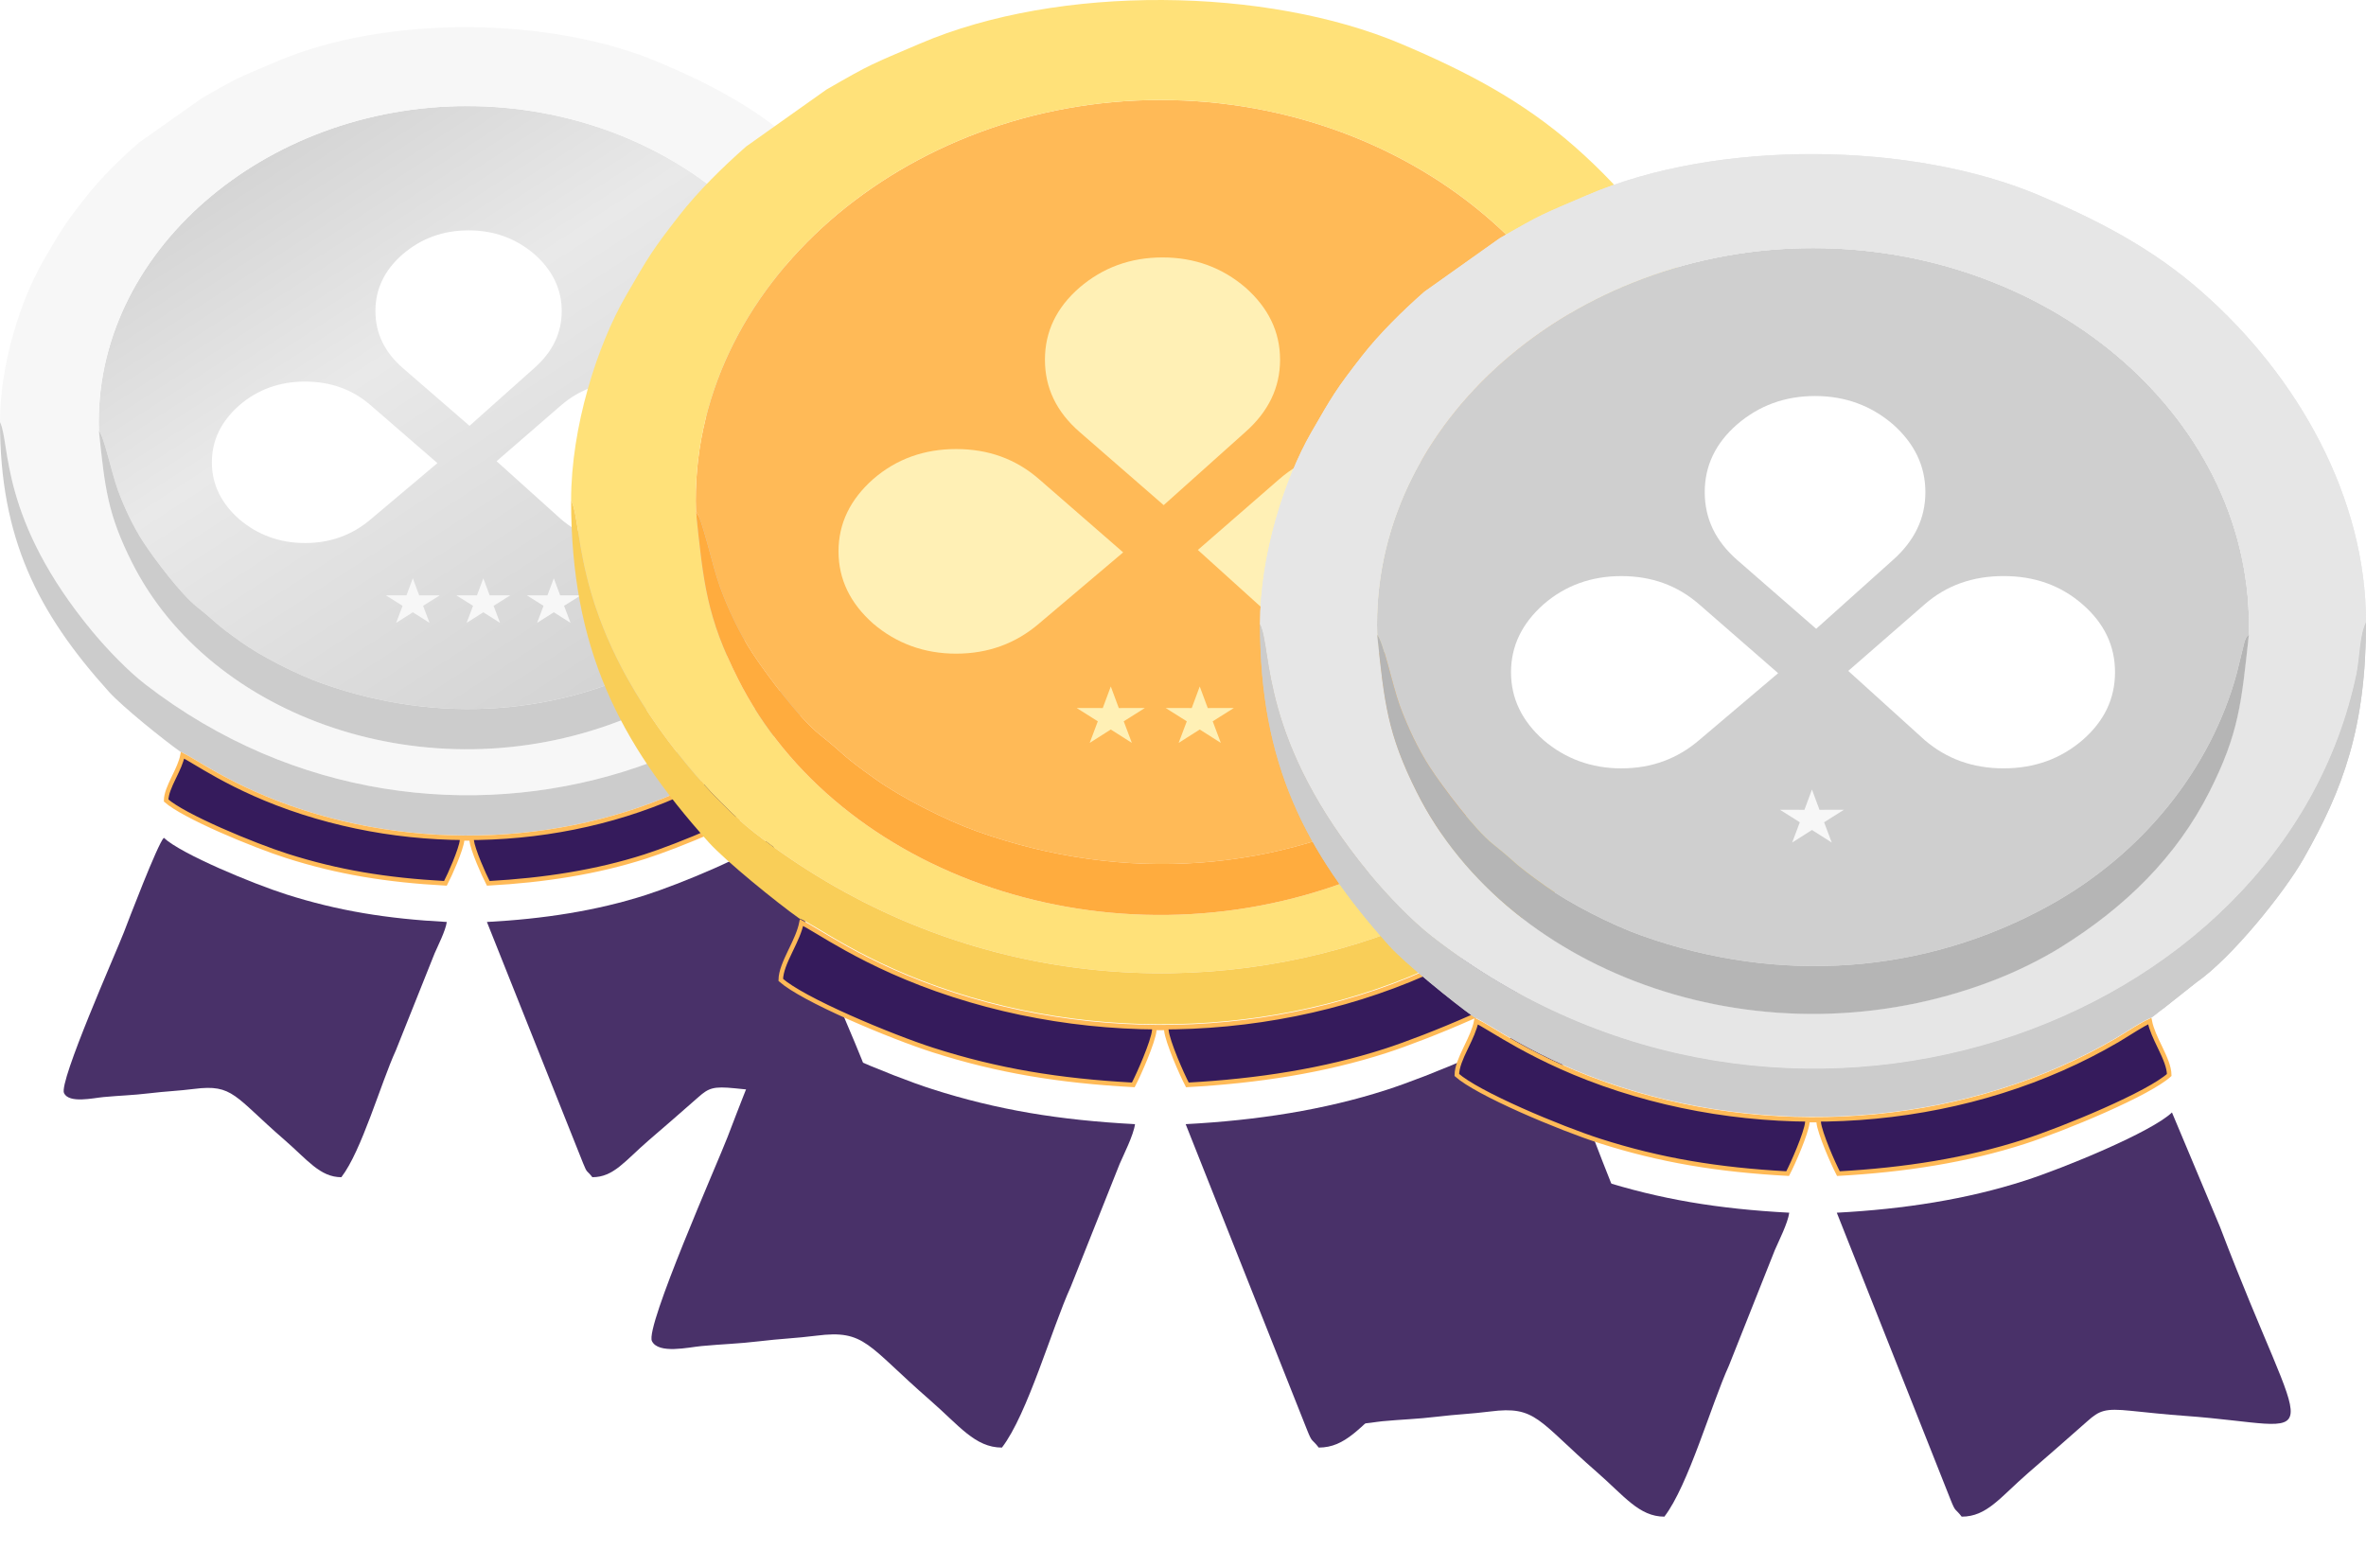 <svg width="261" height="173" viewBox="0 0 261 173" fill="none" xmlns="http://www.w3.org/2000/svg">
<g clip-path="url(#clip0_4621_3186)">
<path fill-rule="evenodd" clip-rule="evenodd" d="M10.909 47.53C11.474 48.101 12.327 52.239 13.015 54.103C13.738 56.066 14.725 58.15 15.828 59.83C17.1 61.767 19.981 65.576 21.728 66.955C24.103 68.833 23.452 68.609 26.635 70.857C28.899 72.456 32.712 74.399 35.523 75.396C48.345 79.945 61.842 78.995 73.441 72.644C82.168 67.869 88.532 59.995 90.961 51.11L91.698 48.122C91.944 47.611 91.757 47.861 92.093 47.523C92.615 27.748 73.918 11.708 51.5 11.706C29.187 11.704 10.256 27.862 10.909 47.53Z" fill="url(#paint0_linear_4621_3186)"/>
<path fill-rule="evenodd" clip-rule="evenodd" d="M4.798 28.739C6.738 25.404 7.017 24.875 9.467 21.744C11.088 19.669 13.275 17.526 15.297 15.758L22.315 10.8C26.326 8.497 26.172 8.644 30.453 6.813C42.694 1.578 60.821 1.881 72.543 6.817C78.21 9.203 83.141 11.769 87.703 15.758C96.734 23.654 103 34.873 103 46.374C102.39 47.619 102.428 49.672 102.111 51.181C95.194 84.029 48.766 100.799 16.023 75.496C14.162 74.059 11.862 71.681 10.229 69.714C-0.091 57.289 1.168 48.935 0 46.567C0 40.165 2.287 33.06 4.798 28.739ZM14.587 62.103C23.243 79.264 47.156 87.603 68.178 79.606C70.456 78.739 72.713 77.634 74.56 76.493C80.646 72.735 85.38 68.05 88.409 62.097C91.19 56.632 91.394 53.847 92.093 47.523C92.615 27.748 73.918 11.708 51.5 11.706C29.187 11.704 10.256 27.862 10.909 47.531C11.572 53.84 11.86 56.699 14.587 62.103Z" fill="#F7F7F7"/>
<g filter="url(#filter0_d_4621_3186)">
<path fill-rule="evenodd" clip-rule="evenodd" d="M49.286 97.717C42.675 97.367 37.256 96.482 31.564 94.669C27.982 93.528 20.002 90.238 18.071 88.429C17.39 89.107 14.121 97.67 13.672 98.842C12.835 101.021 6.454 115.374 7.064 116.606C7.636 117.761 10.27 117.14 11.399 117.036C13.246 116.862 14.627 116.839 16.456 116.619C18.264 116.4 19.659 116.359 21.435 116.133C25.718 115.588 25.852 116.963 31.358 121.736C33.912 123.951 35.303 125.876 37.655 125.876C39.892 122.981 42.006 115.519 43.667 111.883L47.941 101.186C48.292 100.37 49.154 98.685 49.286 97.717Z" fill="#493169"/>
</g>
<g filter="url(#filter1_d_4621_3186)">
<path fill-rule="evenodd" clip-rule="evenodd" d="M53.714 97.717L64.331 124.354C64.793 125.511 64.716 125.064 65.345 125.876C67.69 125.876 68.922 124.094 71.506 121.856C73.418 120.198 75.147 118.721 77.034 117.047C78.182 116.031 78.686 115.827 81.084 116.068C82.674 116.228 84.257 116.404 86.086 116.534C99.763 117.517 97.694 120.684 89.398 99.021L84.929 88.429C83.037 90.242 74.861 93.581 71.247 94.74C65.835 96.478 59.961 97.387 53.714 97.717Z" fill="#493169"/>
</g>
<path fill-rule="evenodd" clip-rule="evenodd" d="M0 46.567C0 59.373 4.115 67.557 12.021 76.328C13.489 77.956 18.085 81.663 19.936 82.96C21.229 83.408 25.498 86.808 33.515 89.38C48.794 94.285 66.275 92.718 79.757 84.847C80.662 84.318 82.227 83.254 83.064 82.965C83.532 82.633 83.69 82.462 84.137 82.153L87.181 79.756C90.464 77.498 95.373 71.441 97.188 68.269C100.895 61.787 103 56.085 103 46.374C102.39 47.619 102.428 49.672 102.111 51.181C95.194 84.029 48.766 100.799 16.023 75.496C14.162 74.058 11.862 71.681 10.229 69.714C-0.091 57.289 1.168 48.935 0 46.567Z" fill="#CCCCCC"/>
<path d="M31.642 94.427C29.862 93.86 26.98 92.756 24.302 91.568C22.963 90.974 21.679 90.36 20.611 89.784C19.597 89.236 18.795 88.731 18.325 88.316C18.336 87.576 18.707 86.749 19.142 85.844C19.172 85.783 19.202 85.721 19.232 85.659C19.597 84.904 19.984 84.103 20.138 83.323C20.428 83.466 20.824 83.698 21.345 84.008C21.42 84.053 21.497 84.099 21.577 84.147C22.247 84.547 23.079 85.045 24.081 85.596C26.322 86.829 29.409 88.33 33.437 89.622C48.78 94.55 66.337 92.976 79.885 85.067C80.138 84.919 80.448 84.726 80.777 84.522C81.035 84.361 81.305 84.192 81.568 84.034C82.044 83.746 82.499 83.486 82.861 83.322C83.015 84.099 83.401 84.899 83.766 85.655C83.797 85.719 83.828 85.782 83.858 85.845C84.294 86.75 84.664 87.578 84.675 88.317C84.213 88.732 83.408 89.24 82.38 89.794C81.299 90.376 79.993 90.996 78.63 91.598C75.904 92.801 72.966 93.922 71.169 94.498C65.829 96.213 60.034 97.118 53.862 97.455C53.593 96.941 53.182 96.049 52.816 95.15C52.614 94.657 52.428 94.165 52.287 93.736C52.143 93.302 52.052 92.949 52.03 92.725L52.008 92.496H51.777H51.223H50.991L50.969 92.725C50.948 92.949 50.856 93.302 50.713 93.736C50.571 94.165 50.385 94.657 50.184 95.15C49.817 96.049 49.407 96.941 49.137 97.455C42.618 97.1 37.262 96.218 31.642 94.427Z" fill="#351B5C" stroke="#FFBA57" stroke-width="0.5"/>
<path fill-rule="evenodd" clip-rule="evenodd" d="M92.093 47.523C91.757 47.861 91.943 47.611 91.698 48.122L90.961 51.11C88.531 59.995 82.168 67.869 73.441 72.644C61.842 78.995 48.344 79.945 35.523 75.396C32.712 74.399 28.901 72.456 26.634 70.857C23.452 68.609 24.103 68.833 21.728 66.955C19.981 65.576 17.1 61.767 15.827 59.83C14.725 58.15 13.738 56.066 13.014 54.103C12.327 52.239 11.474 48.101 10.909 47.53C11.572 53.839 11.86 56.699 14.586 62.103C23.243 79.264 47.156 87.603 68.178 79.606C70.456 78.739 72.713 77.634 74.559 76.493C80.646 72.735 85.38 68.05 88.409 62.097C91.19 56.632 91.394 53.847 92.093 47.523Z" fill="#CCCCCC"/>
<path d="M61.895 44.716C63.92 42.958 66.361 42.095 69.247 42.095C72.135 42.095 74.573 42.958 76.601 44.716C78.629 46.474 79.625 48.559 79.625 51.002C79.625 53.444 78.629 55.531 76.601 57.287C74.573 59.016 72.135 59.908 69.247 59.908C66.361 59.908 63.92 59.016 61.895 57.287L54.78 50.882L61.895 44.716ZM44.438 40.606C42.413 38.848 41.414 36.763 41.414 34.321C41.414 31.878 42.413 29.791 44.438 28.035C46.466 26.306 48.871 25.414 51.688 25.414C54.506 25.414 56.913 26.306 58.941 28.035C60.933 29.791 61.965 31.878 61.965 34.321C61.965 36.763 60.933 38.848 58.941 40.606L51.793 46.98L44.438 40.606ZM40.899 57.289C38.871 59.017 36.467 59.91 33.647 59.91C30.866 59.91 28.425 59.017 26.397 57.289C24.405 55.533 23.373 53.446 23.373 51.004C23.373 48.561 24.405 46.476 26.397 44.718C28.425 42.96 30.866 42.097 33.647 42.097C36.467 42.097 38.871 42.96 40.899 44.718L48.252 51.092L40.899 57.289Z" fill="white"/>
<path d="M61.091 63.802L61.792 65.682L64.072 65.678L62.226 66.837L62.933 68.715L61.091 67.551L59.249 68.715L59.959 66.837L58.113 65.678L60.393 65.682L61.091 63.802Z" fill="#F7F7F7"/>
<path d="M53.318 63.802L54.016 65.682L56.296 65.678L54.45 66.837L55.16 68.715L53.318 67.551L51.476 68.715L52.183 66.837L50.337 65.678L52.617 65.682L53.318 63.802Z" fill="#F7F7F7"/>
<path d="M45.54 63.802L46.241 65.682L48.521 65.678L46.675 66.837L47.383 68.715L45.54 67.551L43.701 68.715L44.408 66.837L42.562 65.678L44.842 65.682L45.54 63.802Z" fill="#F7F7F7"/>
</g>
<path fill-rule="evenodd" clip-rule="evenodd" d="M76.769 56.428C77.482 57.151 78.559 62.394 79.426 64.757C80.34 67.244 81.585 69.885 82.977 72.013C84.583 74.468 88.219 79.295 90.424 81.042C93.422 83.422 92.6 83.138 96.617 85.987C99.474 88.013 104.287 90.475 107.835 91.738C124.018 97.502 141.053 96.299 155.693 88.252C166.708 82.201 174.739 72.223 177.805 60.964L178.736 57.178C179.045 56.53 178.81 56.847 179.234 56.418C179.893 31.36 156.294 11.035 128 11.032C99.838 11.03 75.945 31.505 76.769 56.428Z" fill="#FFBA57"/>
<path fill-rule="evenodd" clip-rule="evenodd" d="M69.056 32.616C71.504 28.39 71.856 27.719 74.948 23.752C76.995 21.123 79.755 18.406 82.306 16.166L91.165 9.883C96.227 6.965 96.032 7.152 101.435 4.832C116.885 -1.802 139.765 -1.418 154.559 4.837C161.711 7.86 167.936 11.112 173.694 16.166C185.092 26.172 193 40.389 193 54.963C192.23 56.54 192.278 59.142 191.878 61.053C183.148 102.678 124.55 123.928 83.223 91.865C80.875 90.044 77.972 87.031 75.91 84.539C62.886 68.794 64.475 58.207 63 55.207C63 47.095 65.886 38.091 69.056 32.616ZM81.41 74.894C92.336 96.64 122.517 107.207 149.05 97.074C151.925 95.975 154.774 94.574 157.104 93.129C164.786 88.366 170.762 82.43 174.584 74.887C178.094 67.961 178.352 64.433 179.234 56.418C179.892 31.36 156.294 11.035 128 11.032C99.838 11.03 75.944 31.505 76.769 56.428C77.605 64.422 77.969 68.046 81.41 74.894Z" fill="#FFE179"/>
<g filter="url(#filter2_d_4621_3186)">
<path fill-rule="evenodd" clip-rule="evenodd" d="M125.206 120.023C116.862 119.58 110.022 118.458 102.838 116.161C98.317 114.715 88.245 110.546 85.808 108.253C84.949 109.113 80.823 119.964 80.256 121.449C79.2 124.21 71.146 142.397 71.916 143.959C72.638 145.422 75.962 144.635 77.387 144.504C79.718 144.284 81.462 144.254 83.769 143.975C86.052 143.698 87.812 143.645 90.054 143.36C95.46 142.669 95.629 144.411 102.578 150.459C105.802 153.266 107.557 155.705 110.526 155.705C113.349 152.037 116.018 142.581 118.113 137.974L123.508 124.419C123.952 123.385 125.04 121.249 125.206 120.023Z" fill="#493169"/>
</g>
<g filter="url(#filter3_d_4621_3186)">
<path fill-rule="evenodd" clip-rule="evenodd" d="M130.794 120.023L144.194 153.776C144.778 155.243 144.681 154.676 145.474 155.705C148.434 155.705 149.989 153.447 153.25 150.611C155.664 148.511 157.846 146.638 160.228 144.518C161.677 143.23 162.312 142.971 165.339 143.277C167.346 143.479 169.344 143.703 171.652 143.868C188.914 145.114 186.303 149.126 175.832 121.676L170.192 108.253C167.804 110.551 157.485 114.782 152.924 116.25C146.092 118.453 138.679 119.605 130.794 120.023Z" fill="#493169"/>
</g>
<path fill-rule="evenodd" clip-rule="evenodd" d="M63 55.207C63 71.435 68.194 81.805 78.172 92.919C80.025 94.983 85.825 99.68 88.162 101.323C89.794 101.891 95.182 106.2 105.301 109.459C124.584 115.675 146.648 113.689 163.664 103.715C164.806 103.045 166.782 101.697 167.838 101.33C168.428 100.909 168.629 100.692 169.193 100.301L173.035 97.263C177.178 94.402 183.374 86.727 185.665 82.707C190.343 74.493 193 67.269 193 54.963C192.23 56.54 192.278 59.142 191.878 61.053C183.148 102.679 124.55 123.928 83.223 91.865C80.875 90.044 77.972 87.031 75.91 84.539C62.886 68.794 64.475 58.207 63 55.207Z" fill="#F9CE58"/>
<path d="M102.936 115.854C100.69 115.136 97.052 113.737 93.672 112.231C91.983 111.478 90.362 110.701 89.014 109.97C87.734 109.276 86.722 108.636 86.128 108.11C86.142 107.172 86.611 106.125 87.16 104.978C87.197 104.901 87.235 104.822 87.273 104.744C87.734 103.786 88.222 102.772 88.416 101.783C88.782 101.964 89.283 102.258 89.94 102.652C90.034 102.708 90.132 102.767 90.233 102.827C91.078 103.335 92.129 103.965 93.393 104.663C96.222 106.227 100.118 108.128 105.202 109.766C124.566 116.01 146.726 114.016 163.826 103.993C164.145 103.806 164.536 103.561 164.951 103.302C165.278 103.098 165.619 102.885 165.95 102.684C166.551 102.319 167.125 101.99 167.582 101.782C167.776 102.767 168.264 103.781 168.725 104.738C168.764 104.819 168.802 104.899 168.841 104.979C169.39 106.126 169.858 107.175 169.871 108.112C169.289 108.638 168.272 109.281 166.975 109.983C165.61 110.72 163.962 111.507 162.242 112.269C158.802 113.794 155.093 115.214 152.825 115.944C146.086 118.117 138.771 119.265 130.982 119.691C130.642 119.039 130.123 117.909 129.66 116.77C129.407 116.145 129.172 115.523 128.993 114.979C128.812 114.428 128.696 113.981 128.669 113.698L128.642 113.407H128.349H127.65H127.358L127.33 113.698C127.303 113.981 127.188 114.428 127.007 114.979C126.828 115.523 126.593 116.145 126.339 116.77C125.876 117.909 125.358 119.039 125.018 119.691C116.789 119.241 110.03 118.123 102.936 115.854Z" fill="#351B5C" stroke="#FFBA57" stroke-width="0.5"/>
<path fill-rule="evenodd" clip-rule="evenodd" d="M179.234 56.418C178.81 56.847 179.045 56.53 178.735 57.178L177.805 60.964C174.738 72.223 166.707 82.201 155.692 88.252C141.053 96.299 124.017 97.502 107.834 91.738C104.287 90.475 99.477 88.013 96.616 85.986C92.599 83.138 93.421 83.422 90.423 81.042C88.219 79.295 84.582 74.468 82.976 72.013C81.585 69.885 80.339 67.243 79.426 64.756C78.558 62.394 77.482 57.151 76.769 56.428C77.605 64.422 77.968 68.046 81.41 74.894C92.336 96.64 122.517 107.206 149.05 97.074C151.925 95.975 154.773 94.574 157.104 93.129C164.786 88.366 170.761 82.43 174.584 74.887C178.094 67.961 178.352 64.432 179.234 56.418Z" fill="#FFAC3E"/>
<path d="M141.119 52.862C143.676 50.634 146.757 49.54 150.399 49.54C154.044 49.54 157.122 50.634 159.681 52.862C162.241 55.09 163.498 57.731 163.498 60.826C163.498 63.922 162.241 66.566 159.681 68.791C157.122 70.981 154.044 72.113 150.399 72.113C146.757 72.113 143.676 70.981 141.119 68.791L132.14 60.674L141.119 52.862ZM119.087 47.653C116.53 45.425 115.27 42.784 115.27 39.688C115.27 36.593 116.53 33.949 119.087 31.724C121.647 29.533 124.682 28.402 128.238 28.402C131.794 28.402 134.832 29.533 137.391 31.724C139.905 33.949 141.208 36.593 141.208 39.688C141.208 42.784 139.905 45.425 137.391 47.653L128.369 55.73L119.087 47.653ZM114.62 68.793C112.061 70.984 109.026 72.115 105.467 72.115C101.957 72.115 98.876 70.984 96.316 68.793C93.802 66.568 92.499 63.924 92.499 60.829C92.499 57.734 93.802 55.092 96.316 52.864C98.876 50.636 101.957 49.542 105.467 49.542C109.026 49.542 112.061 50.636 114.62 52.864L123.9 60.941L114.62 68.793Z" fill="#FFF0B5"/>
<path d="M132.346 75.734L133.231 78.116L136.109 78.111L133.778 79.579L134.671 81.959L132.346 80.484L130.021 81.959L130.918 79.579L128.587 78.111L131.465 78.116L132.346 75.734Z" fill="#FFF0B5"/>
<path d="M122.534 75.734L123.418 78.116L126.293 78.111L123.962 79.579L124.858 81.959L122.534 80.484L120.209 81.959L121.102 79.579L118.771 78.111L121.649 78.116L122.534 75.734Z" fill="#FFF0B5"/>
<path fill-rule="evenodd" clip-rule="evenodd" d="M151.922 70.029C152.591 70.708 153.601 75.635 154.416 77.856C155.273 80.193 156.441 82.675 157.747 84.675C159.255 86.982 162.667 91.519 164.736 93.16C167.55 95.397 166.778 95.13 170.548 97.807C173.23 99.711 177.747 102.025 181.076 103.212C196.263 108.629 212.25 107.498 225.989 99.935C236.326 94.249 243.863 84.872 246.74 74.291L247.614 70.734C247.904 70.125 247.684 70.422 248.081 70.019C248.699 46.471 226.553 27.37 200 27.368C173.571 27.365 151.148 46.607 151.922 70.029Z" fill="#CFCFCF"/>
<path fill-rule="evenodd" clip-rule="evenodd" d="M144.683 47.651C146.98 43.679 147.311 43.05 150.213 39.321C152.134 36.85 154.724 34.297 157.118 32.192L165.432 26.288C170.182 23.546 170 23.721 175.07 21.541C189.569 15.307 211.041 15.667 224.924 21.546C231.637 24.386 237.478 27.443 242.882 32.192C253.579 41.595 261 54.956 261 68.652C260.278 70.134 260.322 72.579 259.947 74.375C251.754 113.493 196.762 133.463 157.978 103.331C155.775 101.619 153.05 98.788 151.116 96.446C138.893 81.65 140.384 71.701 139 68.881C139 61.258 141.708 52.797 144.683 47.651ZM156.277 87.383C166.531 107.818 194.854 117.748 219.755 108.226C222.452 107.193 225.126 105.877 227.313 104.519C234.522 100.043 240.13 94.465 243.717 87.376C247.012 80.867 247.253 77.551 248.081 70.019C248.699 46.471 226.553 27.37 200 27.368C173.571 27.365 151.148 46.607 151.922 70.029C152.706 77.542 153.048 80.947 156.277 87.383Z" fill="#E6E6E6"/>
<g filter="url(#filter4_d_4621_3186)">
<path fill-rule="evenodd" clip-rule="evenodd" d="M197.377 129.793C189.548 129.376 183.128 128.322 176.387 126.163C172.144 124.805 162.691 120.887 160.404 118.732C159.598 119.54 155.726 129.737 155.194 131.133C154.203 133.728 146.644 150.819 147.367 152.287C148.044 153.662 151.164 152.922 152.502 152.799C154.689 152.592 156.326 152.564 158.491 152.302C160.633 152.042 162.285 151.992 164.389 151.724C169.462 151.074 169.621 152.712 176.142 158.395C179.168 161.033 180.815 163.326 183.601 163.326C186.251 159.878 188.755 150.992 190.722 146.663L195.784 133.924C196.201 132.952 197.222 130.945 197.377 129.793Z" fill="#493169"/>
</g>
<g filter="url(#filter5_d_4621_3186)">
<path fill-rule="evenodd" clip-rule="evenodd" d="M202.622 129.793L215.197 161.513C215.746 162.891 215.654 162.358 216.399 163.326C219.177 163.326 220.636 161.203 223.696 158.538C225.962 156.564 228.009 154.805 230.245 152.812C231.604 151.601 232.201 151.358 235.041 151.646C236.924 151.836 238.8 152.046 240.966 152.201C257.165 153.372 254.715 157.142 244.889 131.346L239.595 118.732C237.354 120.891 227.67 124.868 223.39 126.247C216.979 128.318 210.022 129.4 202.622 129.793Z" fill="#493169"/>
</g>
<path fill-rule="evenodd" clip-rule="evenodd" d="M139 68.881C139 84.132 143.874 93.877 153.238 104.322C154.977 106.261 160.421 110.676 162.613 112.219C164.145 112.753 169.202 116.802 178.698 119.865C196.794 125.706 217.5 123.84 233.469 114.467C234.541 113.837 236.395 112.57 237.387 112.226C237.94 111.83 238.128 111.626 238.658 111.259L242.264 108.404C246.152 105.715 251.966 98.502 254.116 94.725C258.506 87.006 261 80.216 261 68.652C260.278 70.134 260.322 72.579 259.947 74.375C251.754 113.493 196.762 133.463 157.978 103.331C155.775 101.619 153.05 98.788 151.116 96.446C138.893 81.649 140.384 71.701 139 68.881Z" fill="#CCCCCC"/>
<path fill-rule="evenodd" clip-rule="evenodd" d="M144.683 47.651C146.98 43.679 147.311 43.05 150.213 39.321C152.134 36.85 154.724 34.297 157.118 32.192L165.432 26.288C170.182 23.546 170 23.721 175.07 21.541C189.569 15.307 211.041 15.667 224.924 21.546C231.637 24.386 237.478 27.443 242.882 32.192C253.579 41.595 261 54.956 261 68.652C260.278 70.134 260.322 72.579 259.947 74.375C251.754 113.493 196.762 133.463 157.978 103.331C155.775 101.619 153.05 98.788 151.116 96.446C138.893 81.65 140.384 71.701 139 68.881C139 61.258 141.708 52.797 144.683 47.651ZM156.277 87.383C166.531 107.818 194.854 117.748 219.755 108.226C222.452 107.193 225.126 105.877 227.313 104.519C234.522 100.043 240.13 94.465 243.717 87.376C247.012 80.867 247.253 77.551 248.081 70.019C248.699 46.471 226.553 27.37 200 27.368C173.571 27.365 151.148 46.607 151.922 70.029C152.706 77.542 153.048 80.947 156.277 87.383Z" fill="#E6E6E6"/>
<path fill-rule="evenodd" clip-rule="evenodd" d="M139 68.881C139 84.132 143.874 93.877 153.238 104.322C154.977 106.261 160.421 110.676 162.613 112.219C164.145 112.753 169.202 116.802 178.698 119.865C196.794 125.706 217.5 123.84 233.469 114.467C234.541 113.837 236.395 112.57 237.387 112.226C237.94 111.83 238.128 111.626 238.658 111.259L242.264 108.404C246.152 105.715 251.966 98.502 254.116 94.725C258.506 87.006 261 80.216 261 68.652C260.278 70.134 260.322 72.579 259.947 74.375C251.754 113.493 196.762 133.463 157.978 103.331C155.775 101.619 153.05 98.788 151.116 96.446C138.893 81.649 140.384 71.701 139 68.881Z" fill="#CCCCCC"/>
<path d="M176.478 125.875C174.37 125.2 170.957 123.885 167.785 122.47C166.199 121.762 164.678 121.032 163.413 120.345C162.212 119.693 161.262 119.091 160.705 118.597C160.718 117.716 161.158 116.731 161.673 115.654C161.708 115.581 161.744 115.508 161.779 115.434C162.211 114.534 162.67 113.58 162.852 112.652C163.196 112.822 163.665 113.098 164.282 113.468C164.371 113.521 164.462 113.576 164.557 113.633C165.35 114.11 166.337 114.702 167.522 115.358C170.178 116.827 173.834 118.614 178.605 120.153C196.778 126.021 217.574 124.147 233.622 114.728C233.921 114.552 234.288 114.322 234.677 114.079C234.984 113.887 235.303 113.687 235.615 113.498C236.179 113.155 236.718 112.846 237.146 112.65C237.328 113.576 237.786 114.529 238.218 115.428C238.255 115.504 238.291 115.58 238.327 115.655C238.843 116.732 239.282 117.718 239.294 118.599C238.748 119.093 237.794 119.698 236.576 120.357C235.296 121.05 233.749 121.789 232.135 122.506C228.906 123.939 225.425 125.274 223.297 125.959C216.973 128.002 210.108 129.08 202.798 129.481C202.479 128.868 201.993 127.806 201.558 126.735C201.32 126.148 201.1 125.563 200.932 125.052C200.762 124.534 200.654 124.114 200.628 123.848L200.602 123.575H200.328H199.672H199.397L199.371 123.848C199.346 124.114 199.238 124.534 199.068 125.052C198.9 125.563 198.679 126.148 198.441 126.735C198.007 127.806 197.52 128.868 197.201 129.481C189.479 129.058 183.136 128.007 176.478 125.875Z" fill="#351B5C" stroke="#FFBA57" stroke-width="0.5"/>
<path fill-rule="evenodd" clip-rule="evenodd" d="M248.081 70.019C247.683 70.422 247.903 70.125 247.613 70.734L246.74 74.291C243.862 84.872 236.325 94.249 225.988 99.935C212.25 107.498 196.262 108.629 181.075 103.212C177.746 102.024 173.232 99.711 170.548 97.806C166.778 95.13 167.549 95.397 164.736 93.16C162.667 91.518 159.254 86.982 157.747 84.675C156.441 82.675 155.272 80.193 154.415 77.855C153.601 75.635 152.591 70.708 151.922 70.029C152.706 77.542 153.047 80.947 156.277 87.382C166.531 107.818 194.854 117.748 219.754 108.226C222.452 107.193 225.126 105.877 227.313 104.519C234.522 100.043 240.13 94.465 243.717 87.375C247.011 80.867 247.253 77.551 248.081 70.019Z" fill="#B5B5B5"/>
<path d="M212.312 66.677C214.712 64.583 217.603 63.555 221.02 63.555C224.441 63.555 227.33 64.583 229.732 66.677C232.134 68.771 233.313 71.253 233.313 74.162C233.313 77.071 232.134 79.556 229.732 81.647C227.33 83.706 224.441 84.769 221.02 84.769C217.603 84.769 214.712 83.706 212.312 81.647L203.886 74.019L212.312 66.677ZM191.636 61.782C189.236 59.689 188.054 57.206 188.054 54.298C188.054 51.389 189.236 48.904 191.636 46.813C194.038 44.754 196.886 43.691 200.223 43.691C203.56 43.691 206.411 44.754 208.814 46.813C211.173 48.904 212.395 51.389 212.395 54.298C212.395 57.206 211.173 59.689 208.814 61.782L200.347 69.373L191.636 61.782ZM187.444 81.649C185.042 83.708 182.194 84.771 178.854 84.771C175.559 84.771 172.668 83.708 170.266 81.649C167.907 79.558 166.684 77.073 166.684 74.164C166.684 71.256 167.907 68.773 170.266 66.68C172.668 64.586 175.559 63.558 178.854 63.558C182.194 63.558 185.042 64.586 187.444 66.68L196.152 74.27L187.444 81.649Z" fill="white"/>
<path d="M199.882 87.104L200.712 89.343L203.41 89.338L201.223 90.718L202.064 92.954L199.882 91.568L197.7 92.954L198.541 90.718L196.354 89.338L199.052 89.343L199.882 87.104Z" fill="#F7F7F7"/>
<defs>
<filter id="filter0_d_4621_3186" x="3.023" y="88.429" width="50.263" height="45.447" filterUnits="userSpaceOnUse" color-interpolation-filters="sRGB">
<feFlood flood-opacity="0" result="BackgroundImageFix"/>
<feColorMatrix in="SourceAlpha" type="matrix" values="0 0 0 0 0 0 0 0 0 0 0 0 0 0 0 0 0 0 127 0" result="hardAlpha"/>
<feOffset dy="4"/>
<feGaussianBlur stdDeviation="2"/>
<feComposite in2="hardAlpha" operator="out"/>
<feColorMatrix type="matrix" values="0 0 0 0 0 0 0 0 0 0 0 0 0 0 0 0 0 0 0.25 0"/>
<feBlend mode="normal" in2="BackgroundImageFix" result="effect1_dropShadow_4621_3186"/>
<feBlend mode="normal" in="SourceGraphic" in2="effect1_dropShadow_4621_3186" result="shape"/>
</filter>
<filter id="filter1_d_4621_3186" x="49.714" y="88.429" width="50.274" height="45.447" filterUnits="userSpaceOnUse" color-interpolation-filters="sRGB">
<feFlood flood-opacity="0" result="BackgroundImageFix"/>
<feColorMatrix in="SourceAlpha" type="matrix" values="0 0 0 0 0 0 0 0 0 0 0 0 0 0 0 0 0 0 127 0" result="hardAlpha"/>
<feOffset dy="4"/>
<feGaussianBlur stdDeviation="2"/>
<feComposite in2="hardAlpha" operator="out"/>
<feColorMatrix type="matrix" values="0 0 0 0 0 0 0 0 0 0 0 0 0 0 0 0 0 0 0.25 0"/>
<feBlend mode="normal" in2="BackgroundImageFix" result="effect1_dropShadow_4621_3186"/>
<feBlend mode="normal" in="SourceGraphic" in2="effect1_dropShadow_4621_3186" result="shape"/>
</filter>
<filter id="filter2_d_4621_3186" x="67.864" y="108.253" width="61.341" height="55.452" filterUnits="userSpaceOnUse" color-interpolation-filters="sRGB">
<feFlood flood-opacity="0" result="BackgroundImageFix"/>
<feColorMatrix in="SourceAlpha" type="matrix" values="0 0 0 0 0 0 0 0 0 0 0 0 0 0 0 0 0 0 127 0" result="hardAlpha"/>
<feOffset dy="4"/>
<feGaussianBlur stdDeviation="2"/>
<feComposite in2="hardAlpha" operator="out"/>
<feColorMatrix type="matrix" values="0 0 0 0 0 0 0 0 0 0 0 0 0 0 0 0 0 0 0.25 0"/>
<feBlend mode="normal" in2="BackgroundImageFix" result="effect1_dropShadow_4621_3186"/>
<feBlend mode="normal" in="SourceGraphic" in2="effect1_dropShadow_4621_3186" result="shape"/>
</filter>
<filter id="filter3_d_4621_3186" x="126.794" y="108.253" width="61.356" height="55.452" filterUnits="userSpaceOnUse" color-interpolation-filters="sRGB">
<feFlood flood-opacity="0" result="BackgroundImageFix"/>
<feColorMatrix in="SourceAlpha" type="matrix" values="0 0 0 0 0 0 0 0 0 0 0 0 0 0 0 0 0 0 127 0" result="hardAlpha"/>
<feOffset dy="4"/>
<feGaussianBlur stdDeviation="2"/>
<feComposite in2="hardAlpha" operator="out"/>
<feColorMatrix type="matrix" values="0 0 0 0 0 0 0 0 0 0 0 0 0 0 0 0 0 0 0.25 0"/>
<feBlend mode="normal" in2="BackgroundImageFix" result="effect1_dropShadow_4621_3186"/>
<feBlend mode="normal" in="SourceGraphic" in2="effect1_dropShadow_4621_3186" result="shape"/>
</filter>
<filter id="filter4_d_4621_3186" x="143.319" y="118.732" width="58.059" height="52.594" filterUnits="userSpaceOnUse" color-interpolation-filters="sRGB">
<feFlood flood-opacity="0" result="BackgroundImageFix"/>
<feColorMatrix in="SourceAlpha" type="matrix" values="0 0 0 0 0 0 0 0 0 0 0 0 0 0 0 0 0 0 127 0" result="hardAlpha"/>
<feOffset dy="4"/>
<feGaussianBlur stdDeviation="2"/>
<feComposite in2="hardAlpha" operator="out"/>
<feColorMatrix type="matrix" values="0 0 0 0 0 0 0 0 0 0 0 0 0 0 0 0 0 0 0.25 0"/>
<feBlend mode="normal" in2="BackgroundImageFix" result="effect1_dropShadow_4621_3186"/>
<feBlend mode="normal" in="SourceGraphic" in2="effect1_dropShadow_4621_3186" result="shape"/>
</filter>
<filter id="filter5_d_4621_3186" x="198.622" y="118.732" width="58.072" height="52.594" filterUnits="userSpaceOnUse" color-interpolation-filters="sRGB">
<feFlood flood-opacity="0" result="BackgroundImageFix"/>
<feColorMatrix in="SourceAlpha" type="matrix" values="0 0 0 0 0 0 0 0 0 0 0 0 0 0 0 0 0 0 127 0" result="hardAlpha"/>
<feOffset dy="4"/>
<feGaussianBlur stdDeviation="2"/>
<feComposite in2="hardAlpha" operator="out"/>
<feColorMatrix type="matrix" values="0 0 0 0 0 0 0 0 0 0 0 0 0 0 0 0 0 0 0.25 0"/>
<feBlend mode="normal" in2="BackgroundImageFix" result="effect1_dropShadow_4621_3186"/>
<feBlend mode="normal" in="SourceGraphic" in2="effect1_dropShadow_4621_3186" result="shape"/>
</filter>
<linearGradient id="paint0_linear_4621_3186" x1="13.33" y1="18.721" x2="60.254" y2="91.121" gradientUnits="userSpaceOnUse">
<stop stop-color="#CFCFCF"/>
<stop offset="0.388" stop-color="#E9E9E9"/>
<stop offset="1" stop-color="#CFCFCF"/>
</linearGradient>
<clipPath id="clip0_4621_3186">
<rect width="103" height="131" fill="white" transform="translate(0 3)"/>
</clipPath>
</defs>
</svg>
